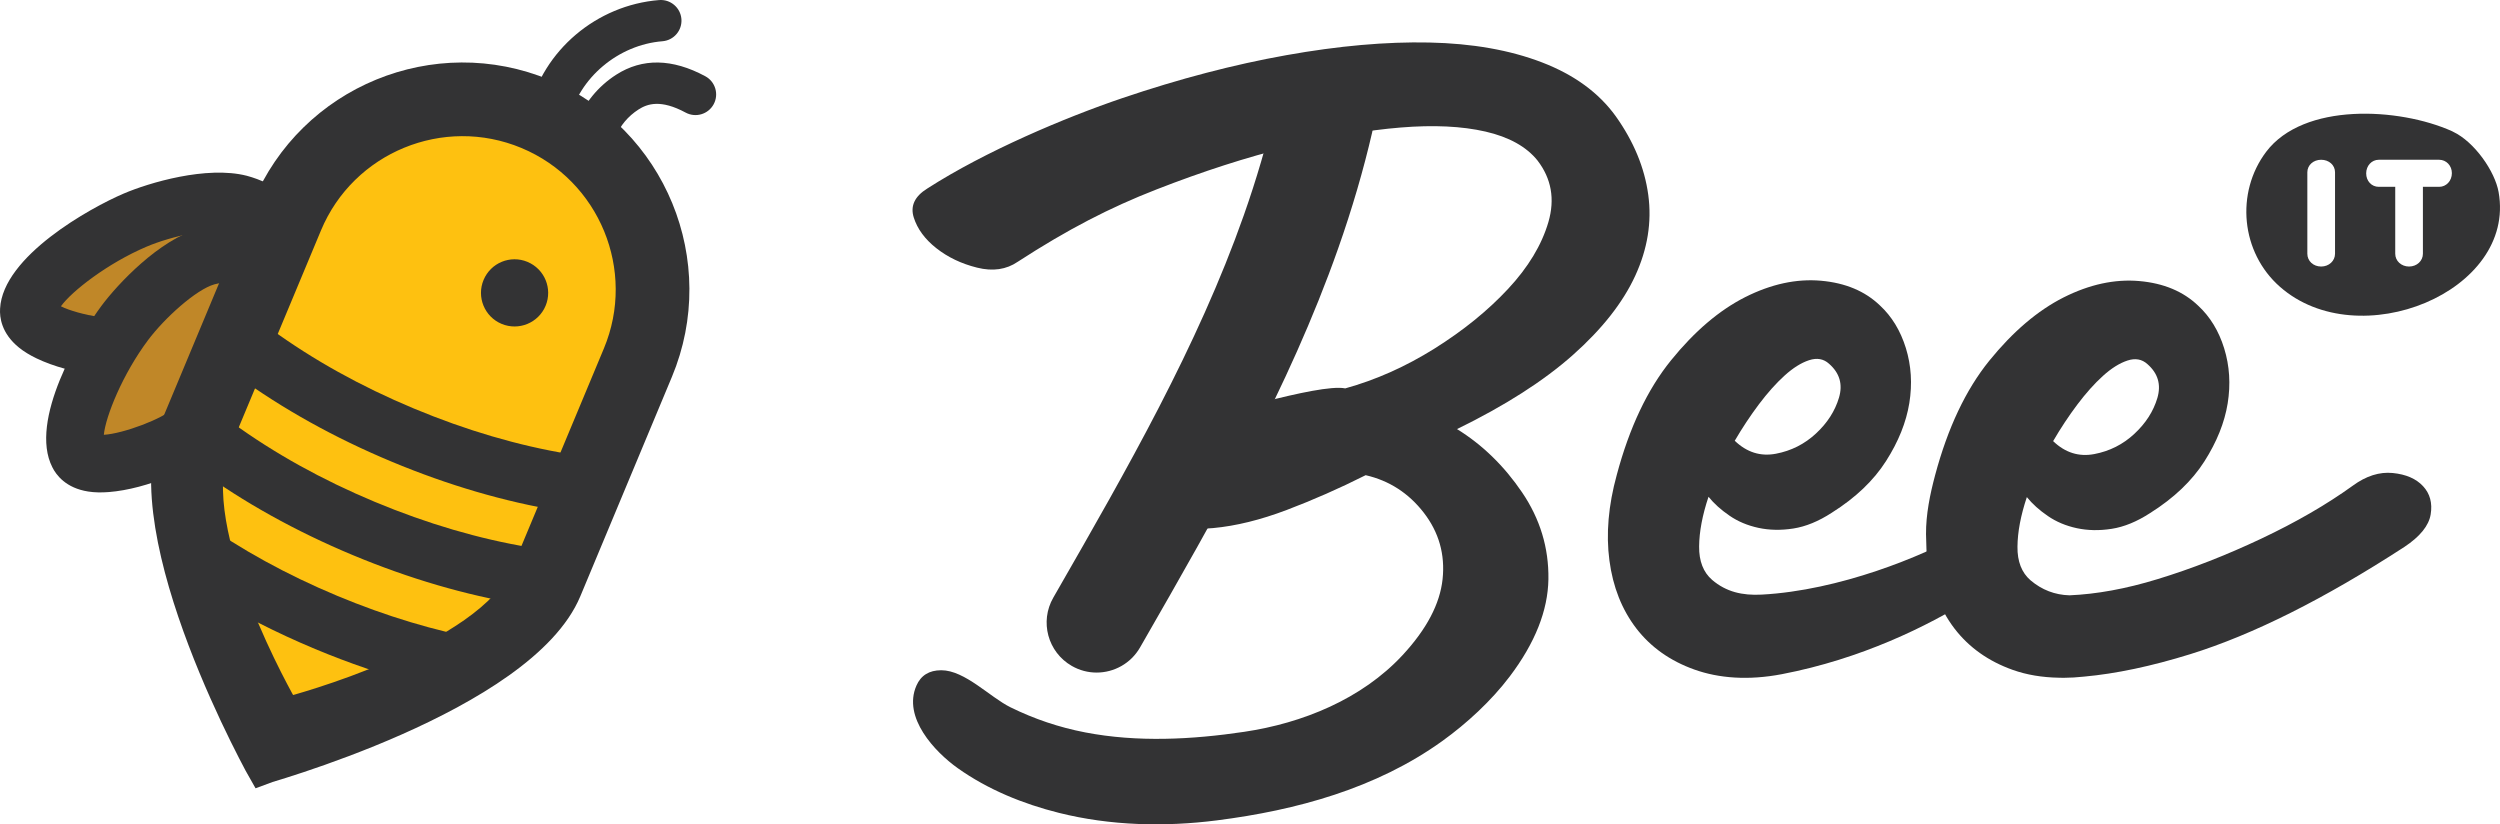 <?xml version="1.0" encoding="utf-8"?>
<!-- Generator: Adobe Illustrator 16.0.0, SVG Export Plug-In . SVG Version: 6.00 Build 0)  -->
<!DOCTYPE svg PUBLIC "-//W3C//DTD SVG 1.1//EN" "http://www.w3.org/Graphics/SVG/1.1/DTD/svg11.dtd">
<svg version="1.1" id="Layer_1" xmlns="http://www.w3.org/2000/svg" xmlns:xlink="http://www.w3.org/1999/xlink" x="0px" y="0px"
	 width="327.143px" height="107.867px" viewBox="0 0 327.143 107.867" enable-background="new 0 0 327.143 107.867"
	 xml:space="preserve">
<g id="Layer_1_1_">
	<g>
		<g>
			<path fill="#C08728" d="M35.303,34.819c2.771-4.009,0.037-7.077-3.945-8.151c-3.756-0.962-10.181,0.648-13.677,2.138
				C12.013,31.225,3.958,36.748,3.788,40.6c-0.283,3.52,11.124,5.76,14.731,4.684"/>
			<path fill="#333334" d="M4.782,46.896C3.903,46.475,3.119,46,2.48,45.479c-2.301-1.863-2.543-3.967-2.469-5.105
				c0.366-6.838,11.797-13.178,16.185-15.048c3.265-1.396,10.833-3.673,16.102-2.324c3.712,1,6.409,3.191,7.449,6.028
				c0.932,2.534,0.457,5.354-1.33,7.939c-1.191,1.72-3.544,2.155-5.266,0.961c-1.72-1.189-2.148-3.546-0.96-5.266
				c0.445-0.642,0.468-0.982,0.449-1.031c-0.09-0.242-0.787-0.912-2.267-1.311c-2.415-0.619-7.858,0.536-11.206,1.962
				c-5.076,2.164-9.775,5.817-11.196,7.797c2.289,1.16,7.816,2.066,9.47,1.574c2.006-0.597,4.11,0.544,4.708,2.546
				c0.596,2.005-0.546,4.111-2.548,4.71C16.233,49.912,9.256,49.048,4.782,46.896z"/>
		</g>
	</g>
	<g>
		<path fill="#333334" d="M78.06,19.582c-0.281-0.005-0.563-0.054-0.845-0.152c-1.408-0.493-2.148-2.036-1.654-3.445
			c0.853-2.426,2.701-4.689,5.074-6.209c3.419-2.192,7.34-2.125,11.656,0.2c1.314,0.708,1.807,2.346,1.1,3.662
			c-0.709,1.313-2.348,1.805-3.663,1.099c-3.281-1.768-5.022-1.147-6.177-0.408c-1.356,0.868-2.438,2.157-2.888,3.446
			C80.266,18.904,79.196,19.604,78.06,19.582z"/>
	</g>
	<g>
		<path fill="#333334" d="M71.797,17.764c-0.188-0.003-0.375-0.027-0.566-0.071c-1.453-0.34-2.354-1.795-2.014-3.25
			c1.838-7.842,8.846-13.778,17.039-14.435c1.481-0.116,2.79,0.99,2.912,2.478c0.119,1.487-0.992,2.792-2.479,2.911
			c-5.786,0.463-10.921,4.788-12.207,10.281C74.185,16.941,73.044,17.788,71.797,17.764z"/>
	</g>
	<g>
		<g>
			<path fill="#C08728" d="M34.579,38.619c0.383-4.858-3.521-6.139-7.505-5.067c-3.729,1.053-8.479,5.672-10.754,8.716
				c-3.688,4.939-7.879,13.759-6.092,17.176c1.522,3.187,12.511-0.604,15.092-3.348"/>
			<path fill="#333334" d="M14.25,64.389c-0.973,0.077-1.89,0.062-2.702-0.068c-2.925-0.456-4.191-2.153-4.698-3.176
				c-3.117-6.097,3.585-17.319,6.439-21.14c2.122-2.846,7.523-8.616,12.756-10.094c3.713-1,7.146-0.459,9.47,1.472
				c2.078,1.724,3.085,4.401,2.837,7.535c-0.166,2.085-1.981,3.643-4.069,3.475c-2.086-0.166-3.64-1.988-3.476-4.072
				c0.063-0.779-0.089-1.084-0.129-1.118c-0.2-0.164-1.139-0.393-2.619,0.004c-2.398,0.678-6.525,4.409-8.705,7.325
				c-3.303,4.42-5.531,9.938-5.767,12.364c2.561-0.146,7.797-2.139,8.979-3.394c1.436-1.523,3.827-1.594,5.351-0.162
				c1.521,1.435,1.593,3.83,0.162,5.353C25.667,61.248,19.2,64.003,14.25,64.389z"/>
		</g>
	</g>
	<g>
		<path fill="#FEC110" d="M71.492,76.164C66.2,88.839,35.288,98.292,35.288,98.292s-15.01-28.621-9.718-41.299L37.553,28.29
			c5.291-12.676,19.865-18.664,32.541-13.373l0,0c12.684,5.294,18.672,19.866,13.379,32.542L71.492,76.164z"/>
		<path fill="#333334" stroke="#333334" stroke-width="2.104" stroke-miterlimit="10" d="M33.838,101.77
			c-0.049-0.082-17.829-31.651-11.744-46.228l11.982-28.704C40.161,12.263,56.97,5.354,71.547,11.44
			c14.578,6.085,21.49,22.897,15.406,37.472L74.97,77.617C68.886,92.19,33.905,101.736,33.838,101.77z M68.643,18.394
			c-10.742-4.483-23.128,0.607-27.61,11.35L29.049,58.446c-4.484,10.739,8.789,33.738,8.789,33.738s25.692-6.733,30.174-17.474
			l11.982-28.704C84.479,35.267,79.387,22.879,68.643,18.394z"/>
	</g>
	<g>
		<g>
			<path fill="#333334" d="M71.395,40.017c-0.936,2.241-3.513,3.301-5.756,2.365c-2.24-0.936-3.295-3.512-2.358-5.753
				c0.935-2.237,3.506-3.296,5.745-2.36C71.267,35.205,72.329,37.778,71.395,40.017z"/>
		</g>
	</g>
	<path fill="#333334" d="M63.112,83.686c-6.209-1.132-12.587-3.047-18.982-5.718c-6.604-2.756-12.635-6.075-17.954-9.861
		l0.684,9.486c4.447,2.734,9.252,5.193,14.367,7.33c4.476,1.867,8.948,3.395,13.384,4.574L63.112,83.686z"/>
	<g>
		<path fill="#333334" d="M46.147,72.632c-7.451-3.112-14.265-6.898-20.237-11.256c-1.682-1.228-2.054-3.584-0.824-5.268
			c1.225-1.682,3.58-2.045,5.266-0.822c5.498,4.008,11.791,7.504,18.702,10.389c6.841,2.855,13.665,4.859,20.279,5.953
			c2.063,0.328,3.445,2.277,3.106,4.332c-0.341,2.053-2.28,3.44-4.335,3.102C60.915,77.876,53.53,75.712,46.147,72.632z"/>
	</g>
	<g>
		<path fill="#333334" d="M51.25,60.412c-7.459-3.113-14.269-6.902-20.242-11.256c-1.68-1.229-2.048-3.584-0.823-5.266
			c1.229-1.682,3.576-2.053,5.268-0.825c5.497,4.009,11.789,7.506,18.702,10.391c6.841,2.856,13.662,4.859,20.279,5.953
			c2.06,0.33,3.445,2.277,3.105,4.332c-0.34,2.053-2.279,3.441-4.334,3.104C66.016,65.656,58.63,63.492,51.25,60.412z"/>
	</g>
	<g>
		<g>
			<path fill="#333334" d="M211.43,15.207c-2.221-3.078-5.436-5.424-9.643-7.041c-4.207-1.616-9.125-2.484-14.752-2.602
				c-5.63-0.12-11.871,0.433-18.72,1.658c-6.854,1.222-14.003,3.093-21.455,5.618c-7.45,2.526-17.915,6.94-25.518,11.83
				c-1.652,1.024-2.243,2.288-1.771,3.786c0.474,1.5,1.456,2.839,2.957,4.023s3.275,2.031,5.332,2.544
				c2.054,0.513,3.824,0.255,5.319-0.768c6.569-4.262,12.08-7.098,18.15-9.463c6.067-2.366,11.821-4.221,17.266-5.562
				c5.439-1.339,10.332-2.189,14.666-2.542c4.332-0.358,8.041-0.179,11.125,0.529c3.088,0.712,5.357,1.976,6.812,3.79
				c1.817,2.364,2.293,5.048,1.424,8.044c-0.875,3-2.634,5.916-5.281,8.755c-2.644,2.841-5.855,5.442-9.633,7.811
				c-3.785,2.367-7.674,4.101-11.676,5.206c-3.48-0.709-18.139,4.004-20.167,4.15c-5.828,3.308-5.787,3.858-9.135,9.771
				c1.078,1.521,2.413,2.625,4.014,3.295c2.36,0.985,5.028,1.342,8.002,1.063c2.97-0.275,6.178-1.063,9.619-2.365
				c3.436-1.303,6.885-2.818,10.342-4.557c3.084,0.711,5.623,2.348,7.606,4.912c1.982,2.564,2.801,5.461,2.459,8.695
				c-0.344,3.236-2.088,6.547-5.231,9.938c-5.349,5.766-13.105,8.904-20.724,10.038c-6.843,1.019-13.984,1.396-20.818,0.075
				c-3.412-0.657-6.667-1.756-9.779-3.289c-2.672-1.318-5.959-4.844-9.051-4.844c-1.58,0-2.666,0.672-3.252,2.018
				c-1.823,4.171,2.412,8.666,5.412,10.797c3.953,2.809,8.556,4.677,13.248,5.85c6.725,1.682,13.813,1.854,20.67,0.979
				c10.394-1.322,20.86-4.181,29.472-10.37c3.234-2.322,6.441-5.283,8.85-8.473c3.306-4.377,4.988-8.616,5.052-12.719
				c0.059-4.099-1.091-7.888-3.445-11.357c-2.355-3.469-5.193-6.23-8.514-8.281c6.297-3.078,11.352-6.312,15.17-9.705
				c3.813-3.39,6.528-6.841,8.147-10.353c1.619-3.51,2.189-7.041,1.709-10.59C215.207,21.952,213.787,18.518,211.43,15.207z"/>
			<path fill="#333334" d="M230.527,77.809c-2.53,0.136-4.645-0.358-6.479-1.922c-1.156-0.999-1.728-2.462-1.705-4.39
				c0.018-1.928,0.426-4.09,1.229-6.49c0.718,0.891,1.638,1.716,2.744,2.471c1.105,0.762,2.371,1.29,3.795,1.598
				c1.425,0.307,2.947,0.336,4.563,0.084c1.617-0.252,3.301-0.939,5.039-2.072c3.106-1.953,5.471-4.211,7.092-6.76
				c1.625-2.545,2.637-5.072,3.045-7.583c0.404-2.51,0.25-4.91-0.451-7.19c-0.709-2.285-1.842-4.146-3.395-5.583
				c-1.955-1.879-4.527-2.956-7.73-3.237c-3.198-0.278-6.502,0.437-9.896,2.144c-3.396,1.718-6.633,4.47-9.711,8.272
				c-3.082,3.801-5.447,8.799-7.101,14.995c-1.1,3.998-1.42,7.726-0.963,11.188c0.455,3.461,1.627,6.422,3.506,8.881
				c1.89,2.459,4.425,4.265,7.617,5.404c3.195,1.139,7.049,1.444,11.435,0.604c10.393-1.991,19.082-6.28,24.789-9.852
				c-0.748-2.871-0.716-5.746-1.005-8.619C251.553,72.815,240.688,77.263,230.527,77.809z M230.166,52.904
				c1.131-1.499,2.244-2.748,3.354-3.754c1.109-1.005,2.176-1.675,3.207-2.014c1.029-0.338,1.902-0.184,2.611,0.459
				c1.391,1.213,1.826,2.693,1.307,4.439c-0.519,1.746-1.522,3.313-3.014,4.694c-1.488,1.382-3.236,2.266-5.242,2.646
				c-2.008,0.383-3.805-0.18-5.385-1.697C227.986,55.996,229.041,54.402,230.166,52.904z"/>
			<path fill="#333334" d="M317.072,63.617c-0.907-0.977-2.233-1.55-3.969-1.721c-1.74-0.17-3.477,0.382-5.219,1.656
				c-3.414,2.463-7.412,4.777-12.002,6.945c-4.582,2.164-9.096,3.928-13.537,5.283c-4.172,1.281-8.008,1.971-11.541,2.122
				c-1.908-0.055-3.615-0.708-5.102-1.972c-1.152-1-1.726-2.461-1.701-4.389c0.016-1.931,0.424-4.092,1.227-6.492
				c0.722,0.893,1.638,1.717,2.744,2.471c1.105,0.762,2.373,1.29,3.797,1.598c1.422,0.305,2.943,0.338,4.563,0.082
				c1.617-0.248,3.297-0.938,5.037-2.068c3.106-1.957,5.473-4.211,7.096-6.76c1.621-2.547,2.635-5.072,3.043-7.583
				c0.402-2.511,0.25-4.911-0.455-7.192c-0.707-2.285-1.838-4.143-3.393-5.583c-1.953-1.877-4.525-2.956-7.728-3.236
				c-3.201-0.277-6.502,0.436-9.897,2.145c-3.396,1.717-6.632,4.473-9.714,8.271c-3.077,3.801-5.444,8.802-7.098,14.995
				c-0.666,2.496-1.205,5.12-1.188,7.715c0.008,1.135,0.09,2.77,0.155,3.896c0.066,1.107-0.051,1.679-0.002,2.781
				c0.011,0.201,0.334,1.773,0.31,1.789c0.291-0.181,0.576-0.361,0.852-0.537c0.601,1.621,1.402,3.101,2.416,4.426
				c1.889,2.459,4.426,4.265,7.619,5.402c1.82,0.648,3.846,0.988,6.063,1.025c-0.002,0.012,0.398,0.018,0.599,0.012
				c0.856-0.006,1.744-0.054,2.684-0.158c4.138-0.377,8.763-1.345,13.904-2.943c8.188-2.547,17.516-7.223,27.984-14.018
				c2.053-1.358,3.211-2.781,3.454-4.27C318.316,65.824,317.98,64.595,317.072,63.617z M271.826,52.948
				c1.129-1.499,2.243-2.747,3.354-3.754c1.107-1.004,2.178-1.673,3.207-2.013c1.025-0.34,1.902-0.184,2.611,0.459
				c1.391,1.211,1.823,2.693,1.309,4.439c-0.52,1.749-1.525,3.313-3.014,4.694c-1.488,1.385-3.24,2.266-5.244,2.646
				c-2.008,0.383-3.807-0.18-5.383-1.695C269.646,56.039,270.701,54.446,271.826,52.948z"/>
			<g>
				<path fill="#333334" d="M143.5,88.011c-1.105,0-2.226-0.282-3.252-0.872c-3.136-1.8-4.219-5.8-2.417-8.935l0.481-0.838
					c9.051-15.762,18.413-32.061,24.451-49.205c1.656-4.703,3.02-9.353,4.05-13.824c0.81-3.524,4.328-5.722,7.847-4.908
					c3.521,0.81,5.719,4.324,4.907,7.847c-1.141,4.946-2.639,10.071-4.459,15.233c-6.436,18.276-16.101,35.103-25.444,51.375
					l-0.482,0.84C147.972,86.83,145.766,88.011,143.5,88.011z"/>
			</g>
		</g>
		<path fill="#333334" d="M326.961,25.14c-0.469-2.691-3.138-6.574-5.974-7.907c-0.036-0.026-0.075-0.038-0.116-0.064
			c-6.939-3.111-19.435-3.791-24.334,2.705c-4.025,5.346-3.308,13.163,1.815,17.658C308.625,46.576,329.289,38.197,326.961,25.14z
			 M305.555,33.205c0,0.942-0.799,1.673-1.816,1.673c-1.02,0-1.807-0.719-1.807-1.673V22.54c0-0.928,0.787-1.634,1.807-1.634
			c1.031,0,1.816,0.706,1.816,1.634V33.205z M319.186,24.448h-2.131v8.757c0,0.942-0.797,1.673-1.814,1.673
			c-1.01,0-1.807-0.731-1.807-1.673v-8.757h-2.156c-0.938,0-1.646-0.757-1.646-1.764c0-0.994,0.721-1.778,1.646-1.778h7.908
			c0.928,0,1.66,0.771,1.66,1.752C320.846,23.664,320.113,24.448,319.186,24.448z"/>
	</g>
</g>
<g id="Layer_1_2_">
</g>
</svg>
